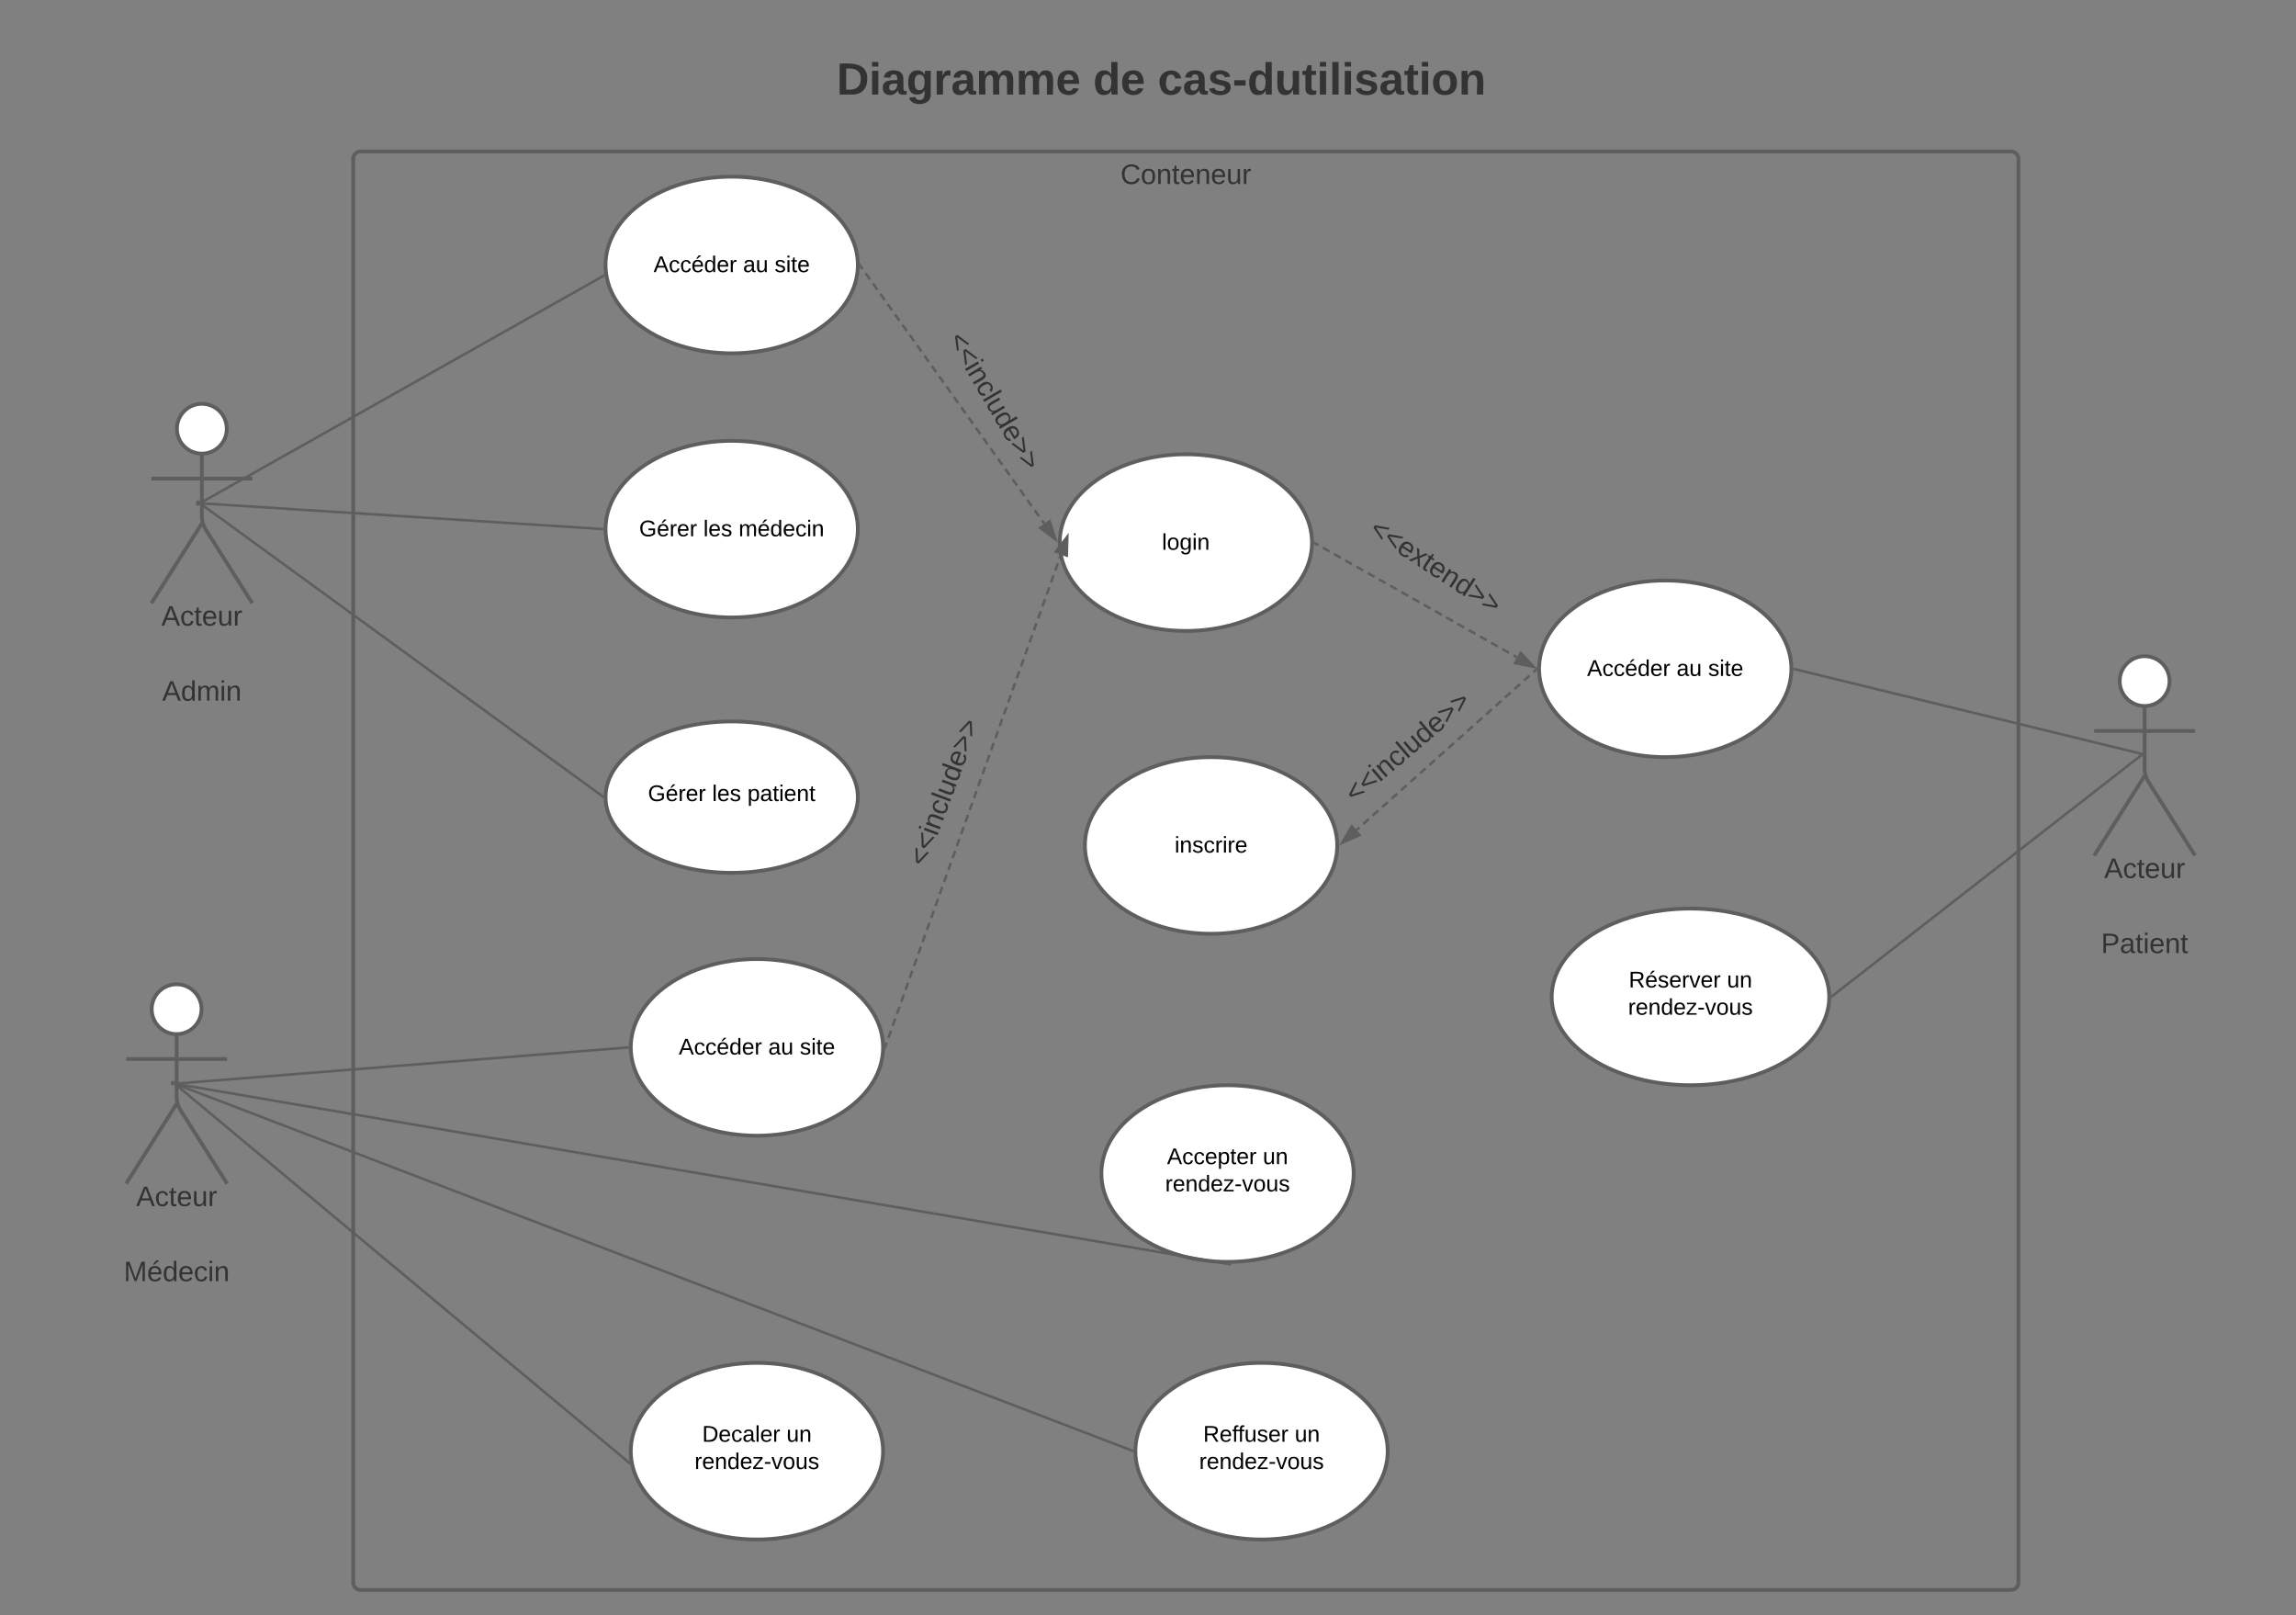 <svg xmlns="http://www.w3.org/2000/svg" xmlns:xlink="http://www.w3.org/1999/xlink" xmlns:lucid="lucid" width="1820" height="1280"><rect width="100%" height="100%" fill="#808080" stroke="none"/><g transform="translate(0 20)" lucid:page-tab-id="0_0"><path d="M280 106a6 6 0 0 1 6-6h1308a6 6 0 0 1 6 6v1128a6 6 0 0 1-6 6H286a6 6 0 0 1-6-6z" stroke="#5e5e5e" stroke-width="3" fill-opacity="0"/><use xlink:href="#a" transform="matrix(1,0,0,1,288,108) translate(600.21 17.778)"/><path d="M640 6a6 6 0 0 1 6-6h548a6 6 0 0 1 6 6v83.33a6 6 0 0 1-6 6H646a6 6 0 0 1-6-6z" stroke="#000" stroke-opacity="0" stroke-width="3" fill="#fff" fill-opacity="0"/><use xlink:href="#b" transform="matrix(1,0,0,1,645,5) translate(18.216 49.944)"/><use xlink:href="#c" transform="matrix(1,0,0,1,645,5) translate(221.475 49.944)"/><use xlink:href="#d" transform="matrix(1,0,0,1,645,5) translate(272.735 49.944)"/><path d="M40 506a6 6 0 0 1 6-6h228a6 6 0 0 1 6 6v48a6 6 0 0 1-6 6H46a6 6 0 0 1-6-6z" stroke="#000" stroke-opacity="0" stroke-width="3" fill="#fff" fill-opacity="0"/><use xlink:href="#e" transform="matrix(1,0,0,1,45,505) translate(83.58 30.278)"/><path d="M159.75 779.75c0 10.9-8.84 19.75-19.75 19.75-10.9 0-19.75-8.84-19.75-19.75 0-10.9 8.84-19.75 19.75-19.75 10.9 0 19.75 8.84 19.75 19.75z" stroke="#5e5e5e" stroke-width="3" fill="#fff"/><path d="M140 799.5v49.3a20.7 20.7 0 0 0 3.2 11.07L180 918m-40-63.2L100 918m0-98.75h80" stroke="#5e5e5e" stroke-width="3" fill="none"/><path d="M100 766a6 6 0 0 1 6-6h68a6 6 0 0 1 6 6v168a6 6 0 0 1-6 6h-68a6 6 0 0 1-6-6z" fill="none"/><use xlink:href="#f" transform="matrix(1,0,0,1,20,918) translate(87.932 17.778)"/><path d="M1600 706a6 6 0 0 1 6-6h188a6 6 0 0 1 6 6v48a6 6 0 0 1-6 6h-188a6 6 0 0 1-6-6z" stroke="#000" stroke-opacity="0" stroke-width="3" fill="#fff" fill-opacity="0"/><use xlink:href="#g" transform="matrix(1,0,0,1,1605,705) translate(60.463 30.278)"/><path d="M1719.75 519.75c0 10.9-8.84 19.75-19.75 19.75-10.9 0-19.75-8.84-19.75-19.75 0-10.9 8.84-19.75 19.75-19.75 10.9 0 19.75 8.84 19.75 19.75z" stroke="#5e5e5e" stroke-width="3" fill="#fff"/><path d="M1700 539.5v49.3a20.7 20.7 0 0 0 3.2 11.07L1740 658m-40-63.2l-40 63.2m0-98.75h80" stroke="#5e5e5e" stroke-width="3" fill="none"/><path d="M1660 506a6 6 0 0 1 6-6h68a6 6 0 0 1 6 6v168a6 6 0 0 1-6 6h-68a6 6 0 0 1-6-6z" fill="none"/><use xlink:href="#f" transform="matrix(1,0,0,1,1580,658) translate(87.932 17.778)"/><path d="M20 966a6 6 0 0 1 6-6h228a6 6 0 0 1 6 6v48a6 6 0 0 1-6 6H26a6 6 0 0 1-6-6z" stroke="#000" stroke-opacity="0" stroke-width="3" fill="#fff" fill-opacity="0"/><use xlink:href="#h" transform="matrix(1,0,0,1,25,965) translate(73.086 30.278)"/><path d="M159.5 378.8h1M159.53 378.8h-1.03M160.47 378.8h1.03" stroke="#5e5e5e" stroke-width="2" fill="none"/><path d="M179.75 319.75c0 10.9-8.84 19.75-19.75 19.75-10.9 0-19.75-8.84-19.75-19.75 0-10.9 8.84-19.75 19.75-19.75 10.9 0 19.75 8.84 19.75 19.75z" stroke="#5e5e5e" stroke-width="3" fill="#fff"/><path d="M160 339.5v49.3a20.7 20.7 0 0 0 3.2 11.07L200 458m-40-63.2L120 458m0-98.75h80" stroke="#5e5e5e" stroke-width="3" fill="none"/><path d="M120 306a6 6 0 0 1 6-6h68a6 6 0 0 1 6 6v168a6 6 0 0 1-6 6h-68a6 6 0 0 1-6-6z" fill="none"/><use xlink:href="#f" transform="matrix(1,0,0,1,40,458) translate(87.932 17.778)"/><path d="M680 399.33c0 38.66-44.77 70-100 70s-100-31.34-100-70 44.77-70 100-70 100 31.34 100 70z" stroke="#5e5e5e" stroke-width="3" fill="#fff"/><use xlink:href="#i" transform="matrix(1,0,0,1,480,329.328) translate(26.63 75.65)"/><use xlink:href="#j" transform="matrix(1,0,0,1,480,329.328) translate(77.53 75.65)"/><use xlink:href="#k" transform="matrix(1,0,0,1,480,329.328) translate(105.48 75.65)"/><path d="M1073.05 910c0 38.66-44.77 70-100 70s-100-31.34-100-70 44.77-70 100-70 100 31.34 100 70z" stroke="#5e5e5e" stroke-width="3" fill="#fff"/><use xlink:href="#l" transform="matrix(1,0,0,1,873.048,840) translate(52.03 62.525)"/><use xlink:href="#m" transform="matrix(1,0,0,1,873.048,840) translate(127.98 62.525)"/><use xlink:href="#n" transform="matrix(1,0,0,1,873.048,840) translate(50.555 84.125)"/><path d="M1060 650c0 38.66-44.77 70-100 70s-100-31.34-100-70 44.77-70 100-70 100 31.34 100 70z" stroke="#5e5e5e" stroke-width="3" fill="#fff"/><use xlink:href="#o" transform="matrix(1,0,0,1,860,580) translate(71.105 75.65)"/><path d="M1450 770c0 38.66-49.25 70-110 70s-110-31.34-110-70 49.25-70 110-70 110 31.34 110 70z" stroke="#5e5e5e" stroke-width="3" fill="#fff"/><use xlink:href="#p" transform="matrix(1,0,0,1,1230,700) translate(61.08 62.525)"/><use xlink:href="#m" transform="matrix(1,0,0,1,1230,700) translate(138.93 62.525)"/><use xlink:href="#n" transform="matrix(1,0,0,1,1230,700) translate(60.555 84.125)"/><path d="M680 611.7c0 33.12-44.77 60-100 60s-100-26.88-100-60c0-33.15 44.77-60 100-60s100 26.85 100 60z" stroke="#5e5e5e" stroke-width="3" fill="#fff"/><use xlink:href="#i" transform="matrix(1,0,0,1,480,551.686) translate(33.605 63.15)"/><use xlink:href="#j" transform="matrix(1,0,0,1,480,551.686) translate(84.505 63.15)"/><use xlink:href="#q" transform="matrix(1,0,0,1,480,551.686) translate(112.455 63.15)"/><path d="M1040 410c0 38.66-44.77 70-100 70s-100-31.34-100-70 44.77-70 100-70 100 31.34 100 70z" stroke="#5e5e5e" stroke-width="3" fill="#fff"/><use xlink:href="#r" transform="matrix(1,0,0,1,840,340) translate(81.055 75.65)"/><path d="M159.5 378.86l318 20.4M159.52 378.86l-4-.25" stroke="#5e5e5e" stroke-width="2" fill="none"/><path d="M478.52 398.33l-.02 1v1l-1.1-.07.14-2" fill="#5e5e5e"/><path d="M477.7 611.1L159.3 379.4" stroke="#5e5e5e" stroke-width="2" fill="none"/><path d="M478.53 610.47l-.03 1.2v.82l.03.44-1.45-1.05 1.18-1.63" fill="#5e5e5e"/><path d="M159.33 379.4l-3.26-2.37M1452.3 769.4l245.4-191.18" stroke="#5e5e5e" stroke-width="2" fill="none"/><path d="M1452.92 770.16l-1.45 1.13.03-1.3-.02-1.2v-.05l.2-.17" fill="#5e5e5e"/><path d="M1697.7 578.24l3.17-2.47" stroke="#5e5e5e" stroke-width="2" fill="none"/><path d="M700 1130c0 38.66-44.77 70-100 70s-100-31.34-100-70 44.77-70 100-70 100 31.34 100 70z" stroke="#5e5e5e" stroke-width="3" fill="#fff"/><use xlink:href="#s" transform="matrix(1,0,0,1,500,1060) translate(56.58 62.525)"/><use xlink:href="#m" transform="matrix(1,0,0,1,500,1060) translate(123.43 62.525)"/><use xlink:href="#n" transform="matrix(1,0,0,1,500,1060) translate(50.555 84.125)"/><path d="M1100 1130c0 38.66-44.77 70-100 70s-100-31.34-100-70 44.77-70 100-70 100 31.34 100 70z" stroke="#5e5e5e" stroke-width="3" fill="#fff"/><use xlink:href="#t" transform="matrix(1,0,0,1,900,1060) translate(53.73 62.525)"/><use xlink:href="#m" transform="matrix(1,0,0,1,900,1060) translate(126.28 62.525)"/><use xlink:href="#n" transform="matrix(1,0,0,1,900,1060) translate(50.555 84.125)"/><path d="M139.5 838.97l832.56 142.36M139.5 838.97l-3.96-.68" stroke="#5e5e5e" stroke-width="2" fill="none"/><path d="M975.84 983l-3.97-.7.14-.83 1.04.03 3.06-.03" fill="#5e5e5e"/><path d="M139.43 839.16l758.14 290.48M139.46 839.16l-3.76-1.44" stroke="#5e5e5e" stroke-width="2" fill="none"/><path d="M898.53 1128.94l-.03 1.05v1.08l-1.32-.5.72-1.88" fill="#5e5e5e"/><path d="M139.27 839.44l359.4 299.67M139.3 839.45l-3.1-2.57" stroke="#5e5e5e" stroke-width="2" fill="none"/><path d="M499.25 1138.73l.5 2.55v.03l-1.73-1.44 1.18-1.42" fill="#5e5e5e"/><path d="M700 810c0 38.66-44.77 70-100 70s-100-31.34-100-70 44.77-70 100-70 100 31.34 100 70z" stroke="#5e5e5e" stroke-width="3" fill="#fff"/><use xlink:href="#u" transform="matrix(1,0,0,1,500,740) translate(38.055 75.65)"/><use xlink:href="#v" transform="matrix(1,0,0,1,500,740) translate(109.005 75.65)"/><use xlink:href="#w" transform="matrix(1,0,0,1,500,740) translate(134.005 75.65)"/><path d="M497.5 810.08l-358 28.64" stroke="#5e5e5e" stroke-width="2" fill="none"/><path d="M498.5 810v1l-.94.08-.16-2 1.12-.1" fill="#5e5e5e"/><path d="M139.52 838.72l-4 .32" stroke="#5e5e5e" stroke-width="2" fill="none"/><path d="M685.62 712.5a6 6 0 0 1-3.52-7.73L762 491.23a6 6 0 0 1 7.72-3.52l44.96 16.83a6 6 0 0 1 3.52 7.73L738.3 725.8a6 6 0 0 1-7.72 3.5z" stroke="#000" stroke-opacity="0" stroke-width="3" fill="#fff" fill-opacity="0"/><use xlink:href="#x" transform="matrix(0.35,-0.937,0.937,0.35,686.435,707.461) translate(53.951 30.278)"/><path d="M1050.54 614.86a6 6 0 0 1 .68-8.46l138.07-117.66a6 6 0 0 1 8.44.67l11.72 13.76a6 6 0 0 1-.68 8.45L1070.7 629.28a6 6 0 0 1-8.44-.67z" stroke="#000" stroke-opacity="0" stroke-width="3" fill="#fff" fill-opacity="0"/><use xlink:href="#x" transform="matrix(0.761,-0.649,0.649,0.761,1053.7,610.851) translate(11.451 17.778)"/><path d="M1420 510c0 38.66-44.77 70-100 70s-100-31.34-100-70 44.77-70 100-70 100 31.34 100 70z" stroke="#5e5e5e" stroke-width="3" fill="#fff"/><use xlink:href="#u" transform="matrix(1,0,0,1,1220,440) translate(38.055 75.65)"/><use xlink:href="#v" transform="matrix(1,0,0,1,1220,440) translate(109.005 75.65)"/><use xlink:href="#w" transform="matrix(1,0,0,1,1220,440) translate(134.005 75.65)"/><path d="M1422.47 510.24l275.06 67.13" stroke="#5e5e5e" stroke-width="2" fill="none"/><path d="M1422.73 509.27l-.47 1.94-.8-.18.04-1v-1.05" fill="#5e5e5e"/><path d="M1697.5 577.37l1 .24" stroke="#5e5e5e" stroke-width="2" fill="none"/><path d="M680 190c0 38.66-44.77 70-100 70s-100-31.34-100-70 44.77-70 100-70 100 31.34 100 70z" stroke="#5e5e5e" stroke-width="3" fill="#fff"/><use xlink:href="#u" transform="matrix(1,0,0,1,480,120) translate(38.055 75.65)"/><use xlink:href="#v" transform="matrix(1,0,0,1,480,120) translate(109.005 75.65)"/><use xlink:href="#w" transform="matrix(1,0,0,1,480,120) translate(134.005 75.65)"/><path d="M159.37 378.3L478.3 198.64M159.4 378.3l-3.5 1.97" stroke="#5e5e5e" stroke-width="2" fill="none"/><path d="M479.25 198.73l.1.46-.6.3-.97-1.73 1.22-.7" fill="#5e5e5e"/><path d="M682.08 190.8l1.75 2.46m2.33 3.27l3.5 4.9m2.33 3.26l3.48 4.9m2.33 3.26l3.5 4.9m2.34 3.26l3.5 4.9m2.33 3.27l3.5 4.9m2.32 3.25l3.5 4.9m2.32 3.27l3.5 4.9m2.33 3.26l3.5 4.9m2.32 3.27l3.5 4.9m2.33 3.26l3.5 4.9m2.33 3.28l3.5 4.9m2.33 3.26l3.5 4.9m2.32 3.27l3.5 4.9m2.33 3.27l3.5 4.9m2.34 3.27l3.5 4.9m2.32 3.26l3.5 4.9m2.33 3.27l3.5 4.9m2.32 3.27l3.5 4.9m2.32 3.26l3.5 4.9m2.33 3.27l3.5 4.9m2.33 3.26l3.5 4.9m2.32 3.27l3.5 4.9m2.33 3.26l3.5 4.9m2.33 3.27l3.5 4.9m2.32 3.26l1.75 2.44" stroke="#5e5e5e" stroke-width="2" fill="none"/><path d="M682.9 190.25l-1.43 1.03.03-1.27v-1.08l-.04-.7" fill="#5e5e5e"/><path d="M836.62 407.37l-12.06-8.92 7.55-5.4z" stroke="#5e5e5e" stroke-width="2" fill="#5e5e5e"/><g><path d="M746.6 183.03a6 6 0 0 1 8.2 2.15l115.22 196.75a6 6 0 0 1-2.15 8.2l-41.42 24.26a6 6 0 0 1-8.2-2.15L703.02 215.5a6 6 0 0 1 2.15-8.2z" stroke="#000" stroke-opacity="0" stroke-width="3" fill="#fff" fill-opacity="0"/></g><g><use xlink:href="#x" transform="matrix(0.505,0.863,-0.863,0.505,749.989,186.841) translate(53.951 30.278)"/></g><g><path d="M1049.46 345.03a6 6 0 0 1 8.3-1.76l191.08 124.4a6 6 0 0 1 1.75 8.3l-26.2 40.23a6 6 0 0 1-8.3 1.75l-191.07-124.4a6 6 0 0 1-1.76-8.3z" stroke="#000" stroke-opacity="0" stroke-width="3" fill="#fff" fill-opacity="0"/></g><g><use xlink:href="#y" transform="matrix(0.838,0.546,-0.546,0.838,1054.198,346.918) translate(55.741 30.278)"/></g><path d="M701.84 809.06l1-2.85m1.37-3.8l2.05-5.7m1.35-3.8l2.04-5.7m1.36-3.8l2.03-5.68m1.36-3.8l2.02-5.7m1.36-3.8l2.04-5.7m1.35-3.8l2.04-5.7m1.36-3.8l2.04-5.7m1.36-3.8l2.03-5.7m1.35-3.8l2.03-5.7m1.36-3.8l2.04-5.7m1.35-3.8l2.04-5.68m1.36-3.8l2.03-5.7m1.36-3.8l2.03-5.7m1.36-3.8l2.05-5.7m1.35-3.8l2.04-5.7m1.35-3.8l2.03-5.7m1.36-3.8l2.02-5.7m1.36-3.8l2.03-5.7m1.37-3.8l2.04-5.68m1.36-3.8l2.04-5.7m1.36-3.8l2.03-5.7m1.35-3.8l2.03-5.7m1.36-3.8l2.04-5.7m1.35-3.8l2.04-5.7m1.35-3.8l2.04-5.7m1.36-3.8l2.03-5.7m1.36-3.8l2.04-5.68m1.36-3.8l2.04-5.7m1.35-3.8l2.03-5.7m1.36-3.8l2.02-5.7m1.36-3.8l2.03-5.7m1.37-3.8l2.04-5.7m1.36-3.8l2.04-5.7m1.35-3.8l2.04-5.7m1.35-3.8l2.03-5.7m1.36-3.78l2.03-5.7m1.36-3.8l2.04-5.7m1.35-3.8l2.04-5.7m1.36-3.8l2.03-5.7m1.36-3.8l2.04-5.7m1.36-3.8l1.02-2.84" stroke="#5e5e5e" stroke-width="2" fill="none"/><path d="M702.8 809.37l-1.37 3.8-.04-.02.04-.58.06-2.56v-1.08" fill="#5e5e5e"/><path d="M846.05 405.28l-.43 15-8.73-3.12z" stroke="#5e5e5e" stroke-width="2" fill="#5e5e5e"/><path d="M1217.75 510.67l-2.25 2m-3 2.68l-4.5 4m-3 2.68l-4.5 4m-3 2.7l-4.5 4m-3 2.67l-4.48 4m-3 2.7l-4.5 4m-3 2.67l-4.5 4m-3 2.7l-4.5 4m-3 2.67l-4.5 4m-3 2.7l-4.5 4m-3 2.67l-4.5 4.02m-3 2.68l-4.48 4m-3 2.68l-4.5 4m-3 2.7l-4.5 4m-3 2.67l-4.5 4.02m-3 2.67l-4.5 4m-3 2.68l-4.5 4.02m-3 2.67l-4.5 4.02m-2.98 2.68l-4.5 4m-3 2.68l-2.25 2" stroke="#5e5e5e" stroke-width="2" fill="none"/><path d="M1218.5 510v1.08l.02.24-.12.1-1.33-1.48 1.46-1.3" fill="#5e5e5e"/><path d="M1063.92 647.85l7.56-12.96 6.17 6.9z" stroke="#5e5e5e" stroke-width="2" fill="#5e5e5e"/><path d="M1042.37 410.5l2.67 1.5m3.55 2l5.33 3.02m3.55 2l5.34 3.02m3.55 2l5.34 3.03m3.56 2l5.34 3.02m3.55 2l5.34 3m3.54 2.02l5.34 3m3.55 2.02l5.34 3.02m3.55 2l5.34 3.02m3.55 2l5.35 3.02m3.55 2l5.34 3.02m3.55 2l5.33 3.03m3.55 2l5.34 3.02m3.55 2l5.34 3.02m3.56 2l5.34 3.02m3.55 2l5.34 3.02m3.54 2l5.34 3.02m3.55 2l5.34 3.02m3.55 2l2.67 1.52" stroke="#5e5e5e" stroke-width="2" fill="none"/><path d="M1042.88 409.63l-.98 1.75-.43-.25.03-1.12V408.85" fill="#5e5e5e"/><path d="M1215.68 508.4l-14.7-2.97 4.56-8.07z" stroke="#5e5e5e" stroke-width="2" fill="#5e5e5e"/><defs><path fill="#333" d="M212-179c-10-28-35-45-73-45-59 0-87 40-87 99 0 60 29 101 89 101 43 0 62-24 78-52l27 14C228-24 195 4 139 4 59 4 22-46 18-125c-6-104 99-153 187-111 19 9 31 26 39 46" id="z"/><path fill="#333" d="M100-194c62-1 85 37 85 99 1 63-27 99-86 99S16-35 15-95c0-66 28-99 85-99zM99-20c44 1 53-31 53-75 0-43-8-75-51-75s-53 32-53 75 10 74 51 75" id="A"/><path fill="#333" d="M117-194c89-4 53 116 60 194h-32v-121c0-31-8-49-39-48C34-167 62-67 57 0H25l-1-190h30c1 10-1 24 2 32 11-22 29-35 61-36" id="B"/><path fill="#333" d="M59-47c-2 24 18 29 38 22v24C64 9 27 4 27-40v-127H5v-23h24l9-43h21v43h35v23H59v120" id="C"/><path fill="#333" d="M100-194c63 0 86 42 84 106H49c0 40 14 67 53 68 26 1 43-12 49-29l28 8c-11 28-37 45-77 45C44 4 14-33 15-96c1-61 26-98 85-98zm52 81c6-60-76-77-97-28-3 7-6 17-6 28h103" id="D"/><path fill="#333" d="M84 4C-5 8 30-112 23-190h32v120c0 31 7 50 39 49 72-2 45-101 50-169h31l1 190h-30c-1-10 1-25-2-33-11 22-28 36-60 37" id="E"/><path fill="#333" d="M114-163C36-179 61-72 57 0H25l-1-190h30c1 12-1 29 2 39 6-27 23-49 58-41v29" id="F"/><g id="a"><use transform="matrix(0.062,0,0,0.062,0,0)" xlink:href="#z"/><use transform="matrix(0.062,0,0,0.062,15.988,0)" xlink:href="#A"/><use transform="matrix(0.062,0,0,0.062,28.333,0)" xlink:href="#B"/><use transform="matrix(0.062,0,0,0.062,40.679,0)" xlink:href="#C"/><use transform="matrix(0.062,0,0,0.062,46.852,0)" xlink:href="#D"/><use transform="matrix(0.062,0,0,0.062,59.198,0)" xlink:href="#B"/><use transform="matrix(0.062,0,0,0.062,71.543,0)" xlink:href="#D"/><use transform="matrix(0.062,0,0,0.062,83.889,0)" xlink:href="#E"/><use transform="matrix(0.062,0,0,0.062,96.235,0)" xlink:href="#F"/></g><path fill="#333" d="M24-248c120-7 223 5 221 122C244-46 201 0 124 0H24v-248zM76-40c74 7 117-18 117-86 0-67-45-88-117-82v168" id="G"/><path fill="#333" d="M25-224v-37h50v37H25zM25 0v-190h50V0H25" id="H"/><path fill="#333" d="M133-34C117-15 103 5 69 4 32 3 11-16 11-54c-1-60 55-63 116-61 1-26-3-47-28-47-18 1-26 9-28 27l-52-2c7-38 36-58 82-57s74 22 75 68l1 82c-1 14 12 18 25 15v27c-30 8-71 5-69-32zm-48 3c29 0 43-24 42-57-32 0-66-3-65 30 0 17 8 27 23 27" id="I"/><path fill="#333" d="M195-6C206 82 75 100 31 46c-4-6-6-13-8-21l49-6c3 16 16 24 34 25 40 0 42-37 40-79-11 22-30 35-61 35-53 0-70-43-70-97 0-56 18-96 73-97 30 0 46 14 59 34l2-30h47zm-90-29c32 0 41-27 41-63 0-35-9-62-40-62-32 0-39 29-40 63 0 36 9 62 39 62" id="J"/><path fill="#333" d="M135-150c-39-12-60 13-60 57V0H25l-1-190h47c2 13-1 29 3 40 6-28 27-53 61-41v41" id="K"/><path fill="#333" d="M220-157c-53 9-28 100-34 157h-49v-107c1-27-5-49-29-50C55-147 81-57 75 0H25l-1-190h47c2 12-1 28 3 38 10-53 101-56 108 0 13-22 24-43 59-42 82 1 51 116 57 194h-49v-107c-1-25-5-48-29-50" id="L"/><path fill="#333" d="M185-48c-13 30-37 53-82 52C43 2 14-33 14-96s30-98 90-98c62 0 83 45 84 108H66c0 31 8 55 39 56 18 0 30-7 34-22zm-45-69c5-46-57-63-70-21-2 6-4 13-4 21h74" id="M"/><g id="b"><use transform="matrix(0.099,0,0,0.099,0,0)" xlink:href="#G"/><use transform="matrix(0.099,0,0,0.099,25.58,0)" xlink:href="#H"/><use transform="matrix(0.099,0,0,0.099,35.457,0)" xlink:href="#I"/><use transform="matrix(0.099,0,0,0.099,55.21,0)" xlink:href="#J"/><use transform="matrix(0.099,0,0,0.099,76.84,0)" xlink:href="#K"/><use transform="matrix(0.099,0,0,0.099,90.667,0)" xlink:href="#I"/><use transform="matrix(0.099,0,0,0.099,110.42,0)" xlink:href="#L"/><use transform="matrix(0.099,0,0,0.099,142.025,0)" xlink:href="#L"/><use transform="matrix(0.099,0,0,0.099,173.63,0)" xlink:href="#M"/></g><path fill="#333" d="M88-194c31-1 46 15 58 34l-1-101h50l1 261h-48c-2-10 0-23-3-31C134-8 116 4 84 4 32 4 16-41 15-95c0-56 19-97 73-99zm17 164c33 0 40-30 41-66 1-37-9-64-41-64s-38 30-39 65c0 43 13 65 39 65" id="N"/><g id="c"><use transform="matrix(0.099,0,0,0.099,0,0)" xlink:href="#N"/><use transform="matrix(0.099,0,0,0.099,21.63,0)" xlink:href="#M"/></g><path fill="#333" d="M190-63c-7 42-38 67-86 67-59 0-84-38-90-98-12-110 154-137 174-36l-49 2c-2-19-15-32-35-32-30 0-35 28-38 64-6 74 65 87 74 30" id="O"/><path fill="#333" d="M137-138c1-29-70-34-71-4 15 46 118 7 119 86 1 83-164 76-172 9l43-7c4 19 20 25 44 25 33 8 57-30 24-41C81-84 22-81 20-136c-2-80 154-74 161-7" id="P"/><path fill="#333" d="M14-72v-43h91v43H14" id="Q"/><path fill="#333" d="M85 4C-2 5 27-109 22-190h50c7 57-23 150 33 157 60-5 35-97 40-157h50l1 190h-47c-2-12 1-28-3-38-12 25-28 42-61 42" id="R"/><path fill="#333" d="M115-3C79 11 28 4 28-45v-112H4v-33h27l15-45h31v45h36v33H77v99c-1 23 16 31 38 25v30" id="S"/><path fill="#333" d="M25 0v-261h50V0H25" id="T"/><path fill="#333" d="M110-194c64 0 96 36 96 99 0 64-35 99-97 99-61 0-95-36-95-99 0-62 34-99 96-99zm-1 164c35 0 45-28 45-65 0-40-10-65-43-65-34 0-45 26-45 65 0 36 10 65 43 65" id="U"/><path fill="#333" d="M135-194c87-1 58 113 63 194h-50c-7-57 23-157-34-157-59 0-34 97-39 157H25l-1-190h47c2 12-1 28 3 38 12-26 28-41 61-42" id="V"/><g id="d"><use transform="matrix(0.099,0,0,0.099,0,0)" xlink:href="#O"/><use transform="matrix(0.099,0,0,0.099,19.753,0)" xlink:href="#I"/><use transform="matrix(0.099,0,0,0.099,39.506,0)" xlink:href="#P"/><use transform="matrix(0.099,0,0,0.099,59.259,0)" xlink:href="#Q"/><use transform="matrix(0.099,0,0,0.099,71.012,0)" xlink:href="#N"/><use transform="matrix(0.099,0,0,0.099,92.642,0)" xlink:href="#R"/><use transform="matrix(0.099,0,0,0.099,114.272,0)" xlink:href="#S"/><use transform="matrix(0.099,0,0,0.099,126.025,0)" xlink:href="#H"/><use transform="matrix(0.099,0,0,0.099,135.901,0)" xlink:href="#T"/><use transform="matrix(0.099,0,0,0.099,145.778,0)" xlink:href="#H"/><use transform="matrix(0.099,0,0,0.099,155.654,0)" xlink:href="#P"/><use transform="matrix(0.099,0,0,0.099,175.407,0)" xlink:href="#I"/><use transform="matrix(0.099,0,0,0.099,195.16,0)" xlink:href="#S"/><use transform="matrix(0.099,0,0,0.099,206.914,0)" xlink:href="#H"/><use transform="matrix(0.099,0,0,0.099,216.79,0)" xlink:href="#U"/><use transform="matrix(0.099,0,0,0.099,238.42,0)" xlink:href="#V"/></g><path fill="#333" d="M205 0l-28-72H64L36 0H1l101-248h38L239 0h-34zm-38-99l-47-123c-12 45-31 82-46 123h93" id="W"/><path fill="#333" d="M85-194c31 0 48 13 60 33l-1-100h32l1 261h-30c-2-10 0-23-3-31C134-8 116 4 85 4 32 4 16-35 15-94c0-66 23-100 70-100zm9 24c-40 0-46 34-46 75 0 40 6 74 45 74 42 0 51-32 51-76 0-42-9-74-50-73" id="X"/><path fill="#333" d="M210-169c-67 3-38 105-44 169h-31v-121c0-29-5-50-35-48C34-165 62-65 56 0H25l-1-190h30c1 10-1 24 2 32 10-44 99-50 107 0 11-21 27-35 58-36 85-2 47 119 55 194h-31v-121c0-29-5-49-35-48" id="Y"/><path fill="#333" d="M24-231v-30h32v30H24zM24 0v-190h32V0H24" id="Z"/><g id="e"><use transform="matrix(0.062,0,0,0.062,0,0)" xlink:href="#W"/><use transform="matrix(0.062,0,0,0.062,14.815,0)" xlink:href="#X"/><use transform="matrix(0.062,0,0,0.062,27.16,0)" xlink:href="#Y"/><use transform="matrix(0.062,0,0,0.062,45.617,0)" xlink:href="#Z"/><use transform="matrix(0.062,0,0,0.062,50.494,0)" xlink:href="#B"/></g><path fill="#333" d="M96-169c-40 0-48 33-48 73s9 75 48 75c24 0 41-14 43-38l32 2c-6 37-31 61-74 61-59 0-76-41-82-99-10-93 101-131 147-64 4 7 5 14 7 22l-32 3c-4-21-16-35-41-35" id="aa"/><g id="f"><use transform="matrix(0.062,0,0,0.062,0,0)" xlink:href="#W"/><use transform="matrix(0.062,0,0,0.062,14.815,0)" xlink:href="#aa"/><use transform="matrix(0.062,0,0,0.062,25.926,0)" xlink:href="#C"/><use transform="matrix(0.062,0,0,0.062,32.099,0)" xlink:href="#D"/><use transform="matrix(0.062,0,0,0.062,44.444,0)" xlink:href="#E"/><use transform="matrix(0.062,0,0,0.062,56.79,0)" xlink:href="#F"/></g><path fill="#333" d="M30-248c87 1 191-15 191 75 0 78-77 80-158 76V0H30v-248zm33 125c57 0 124 11 124-50 0-59-68-47-124-48v98" id="ab"/><path fill="#333" d="M141-36C126-15 110 5 73 4 37 3 15-17 15-53c-1-64 63-63 125-63 3-35-9-54-41-54-24 1-41 7-42 31l-33-3c5-37 33-52 76-52 45 0 72 20 72 64v82c-1 20 7 32 28 27v20c-31 9-61-2-59-35zM48-53c0 20 12 33 32 33 41-3 63-29 60-74-43 2-92-5-92 41" id="ac"/><g id="g"><use transform="matrix(0.062,0,0,0.062,0,0)" xlink:href="#ab"/><use transform="matrix(0.062,0,0,0.062,14.815,0)" xlink:href="#ac"/><use transform="matrix(0.062,0,0,0.062,27.16,0)" xlink:href="#C"/><use transform="matrix(0.062,0,0,0.062,33.333,0)" xlink:href="#Z"/><use transform="matrix(0.062,0,0,0.062,38.21,0)" xlink:href="#D"/><use transform="matrix(0.062,0,0,0.062,50.556,0)" xlink:href="#B"/><use transform="matrix(0.062,0,0,0.062,62.901,0)" xlink:href="#C"/></g><path fill="#333" d="M240 0l2-218c-23 76-54 145-80 218h-23L58-218 59 0H30v-248h44l77 211c21-75 51-140 76-211h43V0h-30" id="ad"/><path fill="#333" d="M100-194c63 0 86 42 84 106H49c0 40 14 67 53 68 26 1 43-12 49-29l28 8c-11 28-37 45-77 45C44 4 14-33 15-96c1-61 26-98 85-98zm52 81c6-60-76-77-97-28-3 7-6 17-6 28h103zm-74-98c8-23 27-35 38-54h36v5l-58 49H78" id="ae"/><g id="h"><use transform="matrix(0.062,0,0,0.062,0,0)" xlink:href="#ad"/><use transform="matrix(0.062,0,0,0.062,18.457,0)" xlink:href="#ae"/><use transform="matrix(0.062,0,0,0.062,30.802,0)" xlink:href="#X"/><use transform="matrix(0.062,0,0,0.062,43.148,0)" xlink:href="#D"/><use transform="matrix(0.062,0,0,0.062,55.494,0)" xlink:href="#aa"/><use transform="matrix(0.062,0,0,0.062,66.605,0)" xlink:href="#Z"/><use transform="matrix(0.062,0,0,0.062,71.481,0)" xlink:href="#B"/></g><path d="M143 4C61 4 22-44 18-125c-5-107 100-154 193-111 17 8 29 25 37 43l-32 9c-13-25-37-40-76-40-61 0-88 39-88 99 0 61 29 100 91 101 35 0 62-11 79-27v-45h-74v-28h105v86C228-13 192 4 143 4" id="af"/><path d="M100-194c63 0 86 42 84 106H49c0 40 14 67 53 68 26 1 43-12 49-29l28 8c-11 28-37 45-77 45C44 4 14-33 15-96c1-61 26-98 85-98zm52 81c6-60-76-77-97-28-3 7-6 17-6 28h103zm-74-98c8-23 27-35 38-54h36v5l-58 49H78" id="ag"/><path d="M114-163C36-179 61-72 57 0H25l-1-190h30c1 12-1 29 2 39 6-27 23-49 58-41v29" id="ah"/><path d="M100-194c63 0 86 42 84 106H49c0 40 14 67 53 68 26 1 43-12 49-29l28 8c-11 28-37 45-77 45C44 4 14-33 15-96c1-61 26-98 85-98zm52 81c6-60-76-77-97-28-3 7-6 17-6 28h103" id="ai"/><g id="i"><use transform="matrix(0.05,0,0,0.05,0,0)" xlink:href="#af"/><use transform="matrix(0.05,0,0,0.05,14,0)" xlink:href="#ag"/><use transform="matrix(0.05,0,0,0.05,24,0)" xlink:href="#ah"/><use transform="matrix(0.05,0,0,0.05,29.95,0)" xlink:href="#ai"/><use transform="matrix(0.05,0,0,0.05,39.95,0)" xlink:href="#ah"/></g><path d="M24 0v-261h32V0H24" id="aj"/><path d="M135-143c-3-34-86-38-87 0 15 53 115 12 119 90S17 21 10-45l28-5c4 36 97 45 98 0-10-56-113-15-118-90-4-57 82-63 122-42 12 7 21 19 24 35" id="ak"/><g id="j"><use transform="matrix(0.05,0,0,0.05,0,0)" xlink:href="#aj"/><use transform="matrix(0.05,0,0,0.05,3.95,0)" xlink:href="#ai"/><use transform="matrix(0.05,0,0,0.05,13.95,0)" xlink:href="#ak"/></g><path d="M210-169c-67 3-38 105-44 169h-31v-121c0-29-5-50-35-48C34-165 62-65 56 0H25l-1-190h30c1 10-1 24 2 32 10-44 99-50 107 0 11-21 27-35 58-36 85-2 47 119 55 194h-31v-121c0-29-5-49-35-48" id="al"/><path d="M85-194c31 0 48 13 60 33l-1-100h32l1 261h-30c-2-10 0-23-3-31C134-8 116 4 85 4 32 4 16-35 15-94c0-66 23-100 70-100zm9 24c-40 0-46 34-46 75 0 40 6 74 45 74 42 0 51-32 51-76 0-42-9-74-50-73" id="am"/><path d="M96-169c-40 0-48 33-48 73s9 75 48 75c24 0 41-14 43-38l32 2c-6 37-31 61-74 61-59 0-76-41-82-99-10-93 101-131 147-64 4 7 5 14 7 22l-32 3c-4-21-16-35-41-35" id="an"/><path d="M24-231v-30h32v30H24zM24 0v-190h32V0H24" id="ao"/><path d="M117-194c89-4 53 116 60 194h-32v-121c0-31-8-49-39-48C34-167 62-67 57 0H25l-1-190h30c1 10-1 24 2 32 11-22 29-35 61-36" id="ap"/><g id="k"><use transform="matrix(0.05,0,0,0.05,0,0)" xlink:href="#al"/><use transform="matrix(0.05,0,0,0.05,14.95,0)" xlink:href="#ag"/><use transform="matrix(0.05,0,0,0.05,24.95,0)" xlink:href="#am"/><use transform="matrix(0.05,0,0,0.05,34.95,0)" xlink:href="#ai"/><use transform="matrix(0.05,0,0,0.05,44.95,0)" xlink:href="#an"/><use transform="matrix(0.05,0,0,0.05,53.95,0)" xlink:href="#ao"/><use transform="matrix(0.05,0,0,0.05,57.9,0)" xlink:href="#ap"/></g><path d="M205 0l-28-72H64L36 0H1l101-248h38L239 0h-34zm-38-99l-47-123c-12 45-31 82-46 123h93" id="aq"/><path d="M115-194c55 1 70 41 70 98S169 2 115 4C84 4 66-9 55-30l1 105H24l-1-265h31l2 30c10-21 28-34 59-34zm-8 174c40 0 45-34 45-75s-6-73-45-74c-42 0-51 32-51 76 0 43 10 73 51 73" id="ar"/><path d="M59-47c-2 24 18 29 38 22v24C64 9 27 4 27-40v-127H5v-23h24l9-43h21v43h35v23H59v120" id="as"/><g id="l"><use transform="matrix(0.05,0,0,0.05,0,0)" xlink:href="#aq"/><use transform="matrix(0.05,0,0,0.05,12,0)" xlink:href="#an"/><use transform="matrix(0.05,0,0,0.05,21,0)" xlink:href="#an"/><use transform="matrix(0.05,0,0,0.05,30,0)" xlink:href="#ai"/><use transform="matrix(0.05,0,0,0.05,40,0)" xlink:href="#ar"/><use transform="matrix(0.05,0,0,0.05,50,0)" xlink:href="#as"/><use transform="matrix(0.05,0,0,0.05,55,0)" xlink:href="#ai"/><use transform="matrix(0.05,0,0,0.05,65,0)" xlink:href="#ah"/></g><path d="M84 4C-5 8 30-112 23-190h32v120c0 31 7 50 39 49 72-2 45-101 50-169h31l1 190h-30c-1-10 1-25-2-33-11 22-28 36-60 37" id="at"/><g id="m"><use transform="matrix(0.05,0,0,0.05,0,0)" xlink:href="#at"/><use transform="matrix(0.05,0,0,0.05,10,0)" xlink:href="#ap"/></g><path d="M9 0v-24l116-142H16v-24h144v24L44-24h123V0H9" id="au"/><path d="M16-82v-28h88v28H16" id="av"/><path d="M108 0H70L1-190h34L89-25l56-165h34" id="aw"/><path d="M100-194c62-1 85 37 85 99 1 63-27 99-86 99S16-35 15-95c0-66 28-99 85-99zM99-20c44 1 53-31 53-75 0-43-8-75-51-75s-53 32-53 75 10 74 51 75" id="ax"/><g id="n"><use transform="matrix(0.05,0,0,0.05,0,0)" xlink:href="#ah"/><use transform="matrix(0.05,0,0,0.05,5.95,0)" xlink:href="#ai"/><use transform="matrix(0.05,0,0,0.05,15.95,0)" xlink:href="#ap"/><use transform="matrix(0.05,0,0,0.05,25.95,0)" xlink:href="#am"/><use transform="matrix(0.05,0,0,0.05,35.95,0)" xlink:href="#ai"/><use transform="matrix(0.05,0,0,0.05,45.95,0)" xlink:href="#au"/><use transform="matrix(0.05,0,0,0.05,54.95,0)" xlink:href="#av"/><use transform="matrix(0.05,0,0,0.05,60.9,0)" xlink:href="#aw"/><use transform="matrix(0.05,0,0,0.05,69.9,0)" xlink:href="#ax"/><use transform="matrix(0.05,0,0,0.05,79.9,0)" xlink:href="#at"/><use transform="matrix(0.05,0,0,0.05,89.9,0)" xlink:href="#ak"/></g><g id="o"><use transform="matrix(0.05,0,0,0.05,0,0)" xlink:href="#ao"/><use transform="matrix(0.05,0,0,0.05,3.95,0)" xlink:href="#ap"/><use transform="matrix(0.05,0,0,0.05,13.95,0)" xlink:href="#ak"/><use transform="matrix(0.05,0,0,0.05,22.95,0)" xlink:href="#an"/><use transform="matrix(0.05,0,0,0.05,31.95,0)" xlink:href="#ah"/><use transform="matrix(0.05,0,0,0.05,37.9,0)" xlink:href="#ao"/><use transform="matrix(0.05,0,0,0.05,41.85,0)" xlink:href="#ah"/><use transform="matrix(0.05,0,0,0.05,47.8,0)" xlink:href="#ai"/></g><path d="M233-177c-1 41-23 64-60 70L243 0h-38l-65-103H63V0H30v-248c88 3 205-21 203 71zM63-129c60-2 137 13 137-47 0-61-80-42-137-45v92" id="ay"/><g id="p"><use transform="matrix(0.05,0,0,0.05,0,0)" xlink:href="#ay"/><use transform="matrix(0.05,0,0,0.05,12.95,0)" xlink:href="#ag"/><use transform="matrix(0.05,0,0,0.05,22.95,0)" xlink:href="#ak"/><use transform="matrix(0.05,0,0,0.05,31.95,0)" xlink:href="#ai"/><use transform="matrix(0.05,0,0,0.05,41.95,0)" xlink:href="#ah"/><use transform="matrix(0.05,0,0,0.05,47.9,0)" xlink:href="#aw"/><use transform="matrix(0.05,0,0,0.05,56.9,0)" xlink:href="#ai"/><use transform="matrix(0.05,0,0,0.05,66.9,0)" xlink:href="#ah"/></g><path d="M141-36C126-15 110 5 73 4 37 3 15-17 15-53c-1-64 63-63 125-63 3-35-9-54-41-54-24 1-41 7-42 31l-33-3c5-37 33-52 76-52 45 0 72 20 72 64v82c-1 20 7 32 28 27v20c-31 9-61-2-59-35zM48-53c0 20 12 33 32 33 41-3 63-29 60-74-43 2-92-5-92 41" id="az"/><g id="q"><use transform="matrix(0.05,0,0,0.05,0,0)" xlink:href="#ar"/><use transform="matrix(0.05,0,0,0.05,10,0)" xlink:href="#az"/><use transform="matrix(0.05,0,0,0.05,20,0)" xlink:href="#as"/><use transform="matrix(0.05,0,0,0.05,25,0)" xlink:href="#ao"/><use transform="matrix(0.05,0,0,0.05,28.95,0)" xlink:href="#ai"/><use transform="matrix(0.05,0,0,0.05,38.95,0)" xlink:href="#ap"/><use transform="matrix(0.05,0,0,0.05,48.95,0)" xlink:href="#as"/></g><path d="M177-190C167-65 218 103 67 71c-23-6-38-20-44-43l32-5c15 47 100 32 89-28v-30C133-14 115 1 83 1 29 1 15-40 15-95c0-56 16-97 71-98 29-1 48 16 59 35 1-10 0-23 2-32h30zM94-22c36 0 50-32 50-73 0-42-14-75-50-75-39 0-46 34-46 75s6 73 46 73" id="aA"/><g id="r"><use transform="matrix(0.05,0,0,0.05,0,0)" xlink:href="#aj"/><use transform="matrix(0.05,0,0,0.05,3.95,0)" xlink:href="#ax"/><use transform="matrix(0.05,0,0,0.05,13.95,0)" xlink:href="#aA"/><use transform="matrix(0.05,0,0,0.05,23.95,0)" xlink:href="#ao"/><use transform="matrix(0.05,0,0,0.05,27.9,0)" xlink:href="#ap"/></g><path d="M30-248c118-7 216 8 213 122C240-48 200 0 122 0H30v-248zM63-27c89 8 146-16 146-99s-60-101-146-95v194" id="aB"/><g id="s"><use transform="matrix(0.05,0,0,0.05,0,0)" xlink:href="#aB"/><use transform="matrix(0.05,0,0,0.05,12.95,0)" xlink:href="#ai"/><use transform="matrix(0.05,0,0,0.05,22.95,0)" xlink:href="#an"/><use transform="matrix(0.05,0,0,0.05,31.95,0)" xlink:href="#az"/><use transform="matrix(0.05,0,0,0.05,41.95,0)" xlink:href="#aj"/><use transform="matrix(0.05,0,0,0.05,45.9,0)" xlink:href="#ai"/><use transform="matrix(0.05,0,0,0.05,55.9,0)" xlink:href="#ah"/></g><path d="M101-234c-31-9-42 10-38 44h38v23H63V0H32v-167H5v-23h27c-7-52 17-82 69-68v24" id="aC"/><g id="t"><use transform="matrix(0.05,0,0,0.05,0,0)" xlink:href="#ay"/><use transform="matrix(0.05,0,0,0.05,12.95,0)" xlink:href="#ai"/><use transform="matrix(0.05,0,0,0.05,22.95,0)" xlink:href="#aC"/><use transform="matrix(0.05,0,0,0.05,27.6,0)" xlink:href="#aC"/><use transform="matrix(0.05,0,0,0.05,32.6,0)" xlink:href="#at"/><use transform="matrix(0.05,0,0,0.05,42.6,0)" xlink:href="#ak"/><use transform="matrix(0.05,0,0,0.05,51.6,0)" xlink:href="#ai"/><use transform="matrix(0.05,0,0,0.05,61.6,0)" xlink:href="#ah"/></g><g id="u"><use transform="matrix(0.05,0,0,0.05,0,0)" xlink:href="#aq"/><use transform="matrix(0.05,0,0,0.05,12,0)" xlink:href="#an"/><use transform="matrix(0.05,0,0,0.05,21,0)" xlink:href="#an"/><use transform="matrix(0.05,0,0,0.05,30,0)" xlink:href="#ag"/><use transform="matrix(0.05,0,0,0.05,40,0)" xlink:href="#am"/><use transform="matrix(0.05,0,0,0.05,50,0)" xlink:href="#ai"/><use transform="matrix(0.05,0,0,0.05,60,0)" xlink:href="#ah"/></g><g id="v"><use transform="matrix(0.05,0,0,0.05,0,0)" xlink:href="#az"/><use transform="matrix(0.05,0,0,0.05,10,0)" xlink:href="#at"/></g><g id="w"><use transform="matrix(0.05,0,0,0.05,0,0)" xlink:href="#ak"/><use transform="matrix(0.05,0,0,0.05,9,0)" xlink:href="#ao"/><use transform="matrix(0.05,0,0,0.05,12.95,0)" xlink:href="#as"/><use transform="matrix(0.05,0,0,0.05,17.95,0)" xlink:href="#ai"/></g><path fill="#333" d="M18-100v-36l175-74v27L42-118l151 64v27" id="aD"/><path fill="#333" d="M24 0v-261h32V0H24" id="aE"/><path fill="#333" d="M18-27v-27l151-64-151-65v-27l175 74v36" id="aF"/><g id="x"><use transform="matrix(0.062,0,0,0.062,0,0)" xlink:href="#aD"/><use transform="matrix(0.062,0,0,0.062,12.963,0)" xlink:href="#aD"/><use transform="matrix(0.062,0,0,0.062,25.926,0)" xlink:href="#Z"/><use transform="matrix(0.062,0,0,0.062,30.802,0)" xlink:href="#B"/><use transform="matrix(0.062,0,0,0.062,43.148,0)" xlink:href="#aa"/><use transform="matrix(0.062,0,0,0.062,54.259,0)" xlink:href="#aE"/><use transform="matrix(0.062,0,0,0.062,59.136,0)" xlink:href="#E"/><use transform="matrix(0.062,0,0,0.062,71.481,0)" xlink:href="#X"/><use transform="matrix(0.062,0,0,0.062,83.827,0)" xlink:href="#D"/><use transform="matrix(0.062,0,0,0.062,96.173,0)" xlink:href="#aF"/><use transform="matrix(0.062,0,0,0.062,109.136,0)" xlink:href="#aF"/></g><path fill="#333" d="M141 0L90-78 38 0H4l68-98-65-92h35l48 74 47-74h35l-64 92 68 98h-35" id="aG"/><g id="y"><use transform="matrix(0.062,0,0,0.062,0,0)" xlink:href="#aD"/><use transform="matrix(0.062,0,0,0.062,12.963,0)" xlink:href="#aD"/><use transform="matrix(0.062,0,0,0.062,25.926,0)" xlink:href="#D"/><use transform="matrix(0.062,0,0,0.062,38.272,0)" xlink:href="#aG"/><use transform="matrix(0.062,0,0,0.062,49.383,0)" xlink:href="#C"/><use transform="matrix(0.062,0,0,0.062,55.556,0)" xlink:href="#D"/><use transform="matrix(0.062,0,0,0.062,67.901,0)" xlink:href="#B"/><use transform="matrix(0.062,0,0,0.062,80.247,0)" xlink:href="#X"/><use transform="matrix(0.062,0,0,0.062,92.593,0)" xlink:href="#aF"/><use transform="matrix(0.062,0,0,0.062,105.556,0)" xlink:href="#aF"/></g></defs></g></svg>